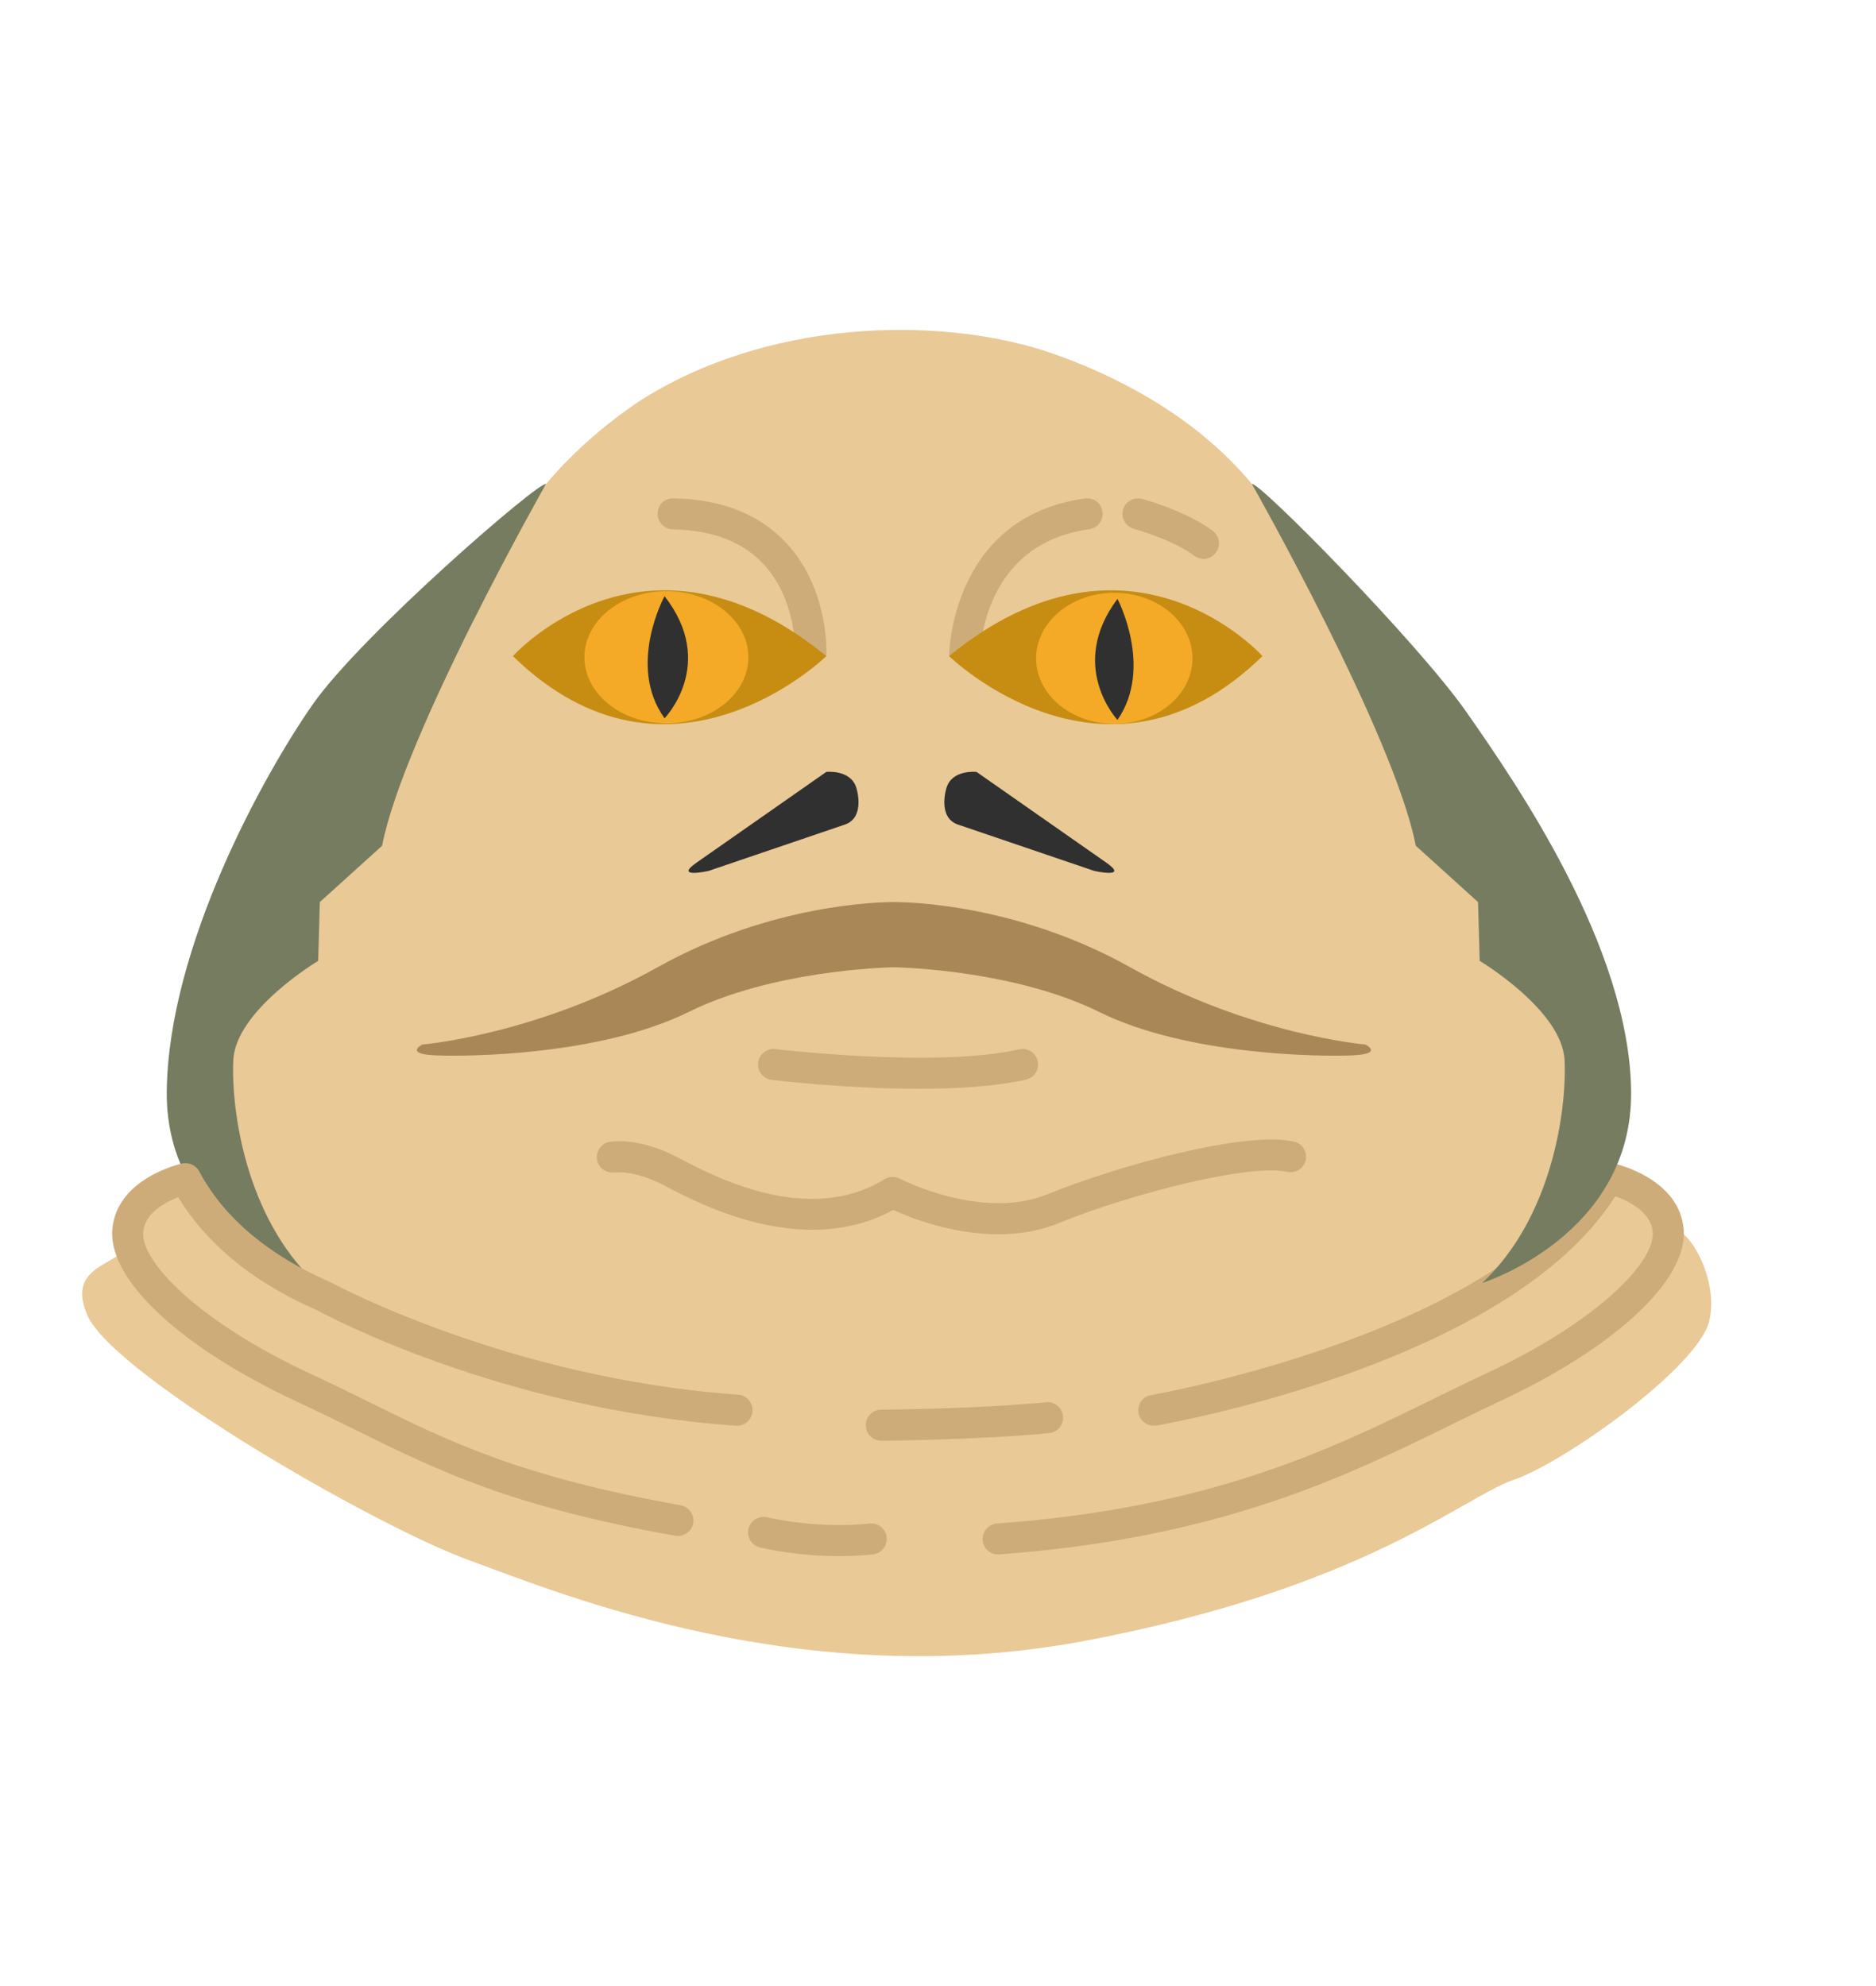 <?xml version="1.0" ?><svg style="enable-background:new 0 0 48 48;" version="1.1" viewBox="5 0 40 48" xml:space="preserve" xmlns="http://www.w3.org/2000/svg" xmlns:xlink="http://www.w3.org/1999/xlink" width="170px" height="180px"><g id="Icons"><g><g><path d="M39.858,28.246c0,0,1.422-1.923,0.897-3.301l-0.759-1.965l-0.915-1.273l-0.96-1.832     c0,0-1.569-2.171-3.215-5.246c-0.487-0.91-1.732-2.223-2.317-2.928c-1.392-1.677-3.327-2.632-4.799-3.15     c-2.491-0.876-6.577-0.91-9.758,0.99c0,0-1.356,0.785-2.505,2.16c-0.69,0.825-1.095,1.799-1.676,3.118     c-1.549,3.518-3.708,4.678-3.708,4.678l-1.317,2.121l-0.469,1.295c0,0-1.022,1.852-0.983,3.104     c0.04,1.252,0.91,2.938,2.144,4.556l0.667,0.769c0,0-1.63-1.77-2.38-2.658     c-0.749-0.887-2.675,0.17-2.384,1.067c0.292,0.896-1.601,0.605-0.975,2.04c0.626,1.435,6.9,5.066,9.202,5.91     c2.302,0.844,8.103,3.231,14.865,1.963s9.168-3.478,10.404-3.901c1.235-0.423,4.461-2.731,4.721-3.837     c0.26-1.105-0.643-2.497-0.991-2.175c-0.348,0.322-0.758-1.933-1.756-0.806     C39.891,30.072,39.858,28.246,39.858,28.246z" style="fill:#E9C996;"/><path d="M15.525,11.701c0,0-3.437,6.06-3.959,8.74l-1.504,1.361l-0.04,1.421     c0,0-1.996,1.194-2.051,2.401c-0.055,1.207,0.301,3.797,1.992,5.385c0,0-3.644-1.145-3.6-4.644     c0.044-3.499,2.348-7.649,3.524-9.336C11.075,15.328,15.407,11.585,15.525,11.701z" style="fill:#767C60;"/><path d="M19.161,20.852l3.14-2.196c0,0,0.597-0.066,0.728,0.393     c0,0,0.23,0.721-0.295,0.885l-3.278,1.115C19.456,21.049,18.604,21.241,19.161,20.852z" style="fill:#303030;"/><path d="M29.071,20.852l-3.14-2.196c0,0-0.597-0.066-0.728,0.393     c0,0-0.23,0.721,0.295,0.885l3.278,1.115C28.776,21.049,29.628,21.241,29.071,20.852z" style="fill:#303030;"/><path d="M35.328,25.245c0,0-2.754-0.23-5.686-1.869c-2.752-1.538-5.393-1.575-5.708-1.574     c-0.315-0.001-2.956,0.036-5.708,1.574c-2.932,1.639-5.686,1.869-5.686,1.869s-0.459,0.23,0.328,0.262     c0.787,0.033,3.982,0,6.106-1.049c1.994-0.985,4.646-1.074,4.961-1.081c0.315,0.007,2.966,0.096,4.961,1.081     c2.123,1.049,5.319,1.082,6.106,1.049C35.787,25.475,35.328,25.245,35.328,25.245z" style="fill:#AA8757;"/><g><path d="M26.458,29.831c-1.121,0-2.13-0.401-2.54-0.588      c-2.173,1.183-4.679-0.142-5.518-0.585c-0.731-0.385-1.192-0.323-1.213-0.32      c-0.203,0.022-0.395-0.109-0.427-0.312c-0.031-0.203,0.102-0.393,0.305-0.428      c0.071-0.012,0.727-0.107,1.625,0.365c0.91,0.481,3.17,1.673,5.016,0.537c0.112-0.069,0.254-0.073,0.371-0.013      c0.019,0.01,1.982,1.022,3.565,0.378c1.702-0.694,4.804-1.544,5.964-1.273      c0.201,0.048,0.326,0.249,0.279,0.451c-0.048,0.202-0.247,0.323-0.451,0.279      c-0.865-0.204-3.723,0.509-5.509,1.237C27.441,29.756,26.939,29.831,26.458,29.831z" style="fill:#CEAC7A;"/></g><g><g><path d="M21.554,15.838c0.001-0.013,0.052-1.328-0.777-2.211       c-0.503-0.536-1.237-0.816-2.184-0.833c-0.207-0.004-0.372-0.175-0.368-0.382       c0.004-0.206,0.153-0.372,0.382-0.368c1.16,0.021,2.076,0.383,2.723,1.075       c1.045,1.121,0.976,2.671,0.972,2.737c-0.001,0.016-0.27-0.016-0.283-0.004       C21.873,15.996,21.545,16.045,21.554,15.838z" style="fill:#CEAC7A;"/></g><g><path d="M26.024,15.964l-0.15-0.016c-0.167-0-0.179,0.07-0.228-0.08       c-0.012-0.036-0.378,0.028-0.378-0.012c0-0.034,0.033-3.357,3.283-3.809c0.216-0.029,0.396,0.116,0.423,0.32       c0.029,0.205-0.114,0.395-0.319,0.423c-2.597,0.361-2.637,2.955-2.637,3.066       C26.017,16.063,26.23,15.964,26.024,15.964z" style="fill:#CEAC7A;"/></g><g><path d="M31.416,13.507c-0.079,0-0.157-0.024-0.226-0.075       c-0.532-0.4-1.445-0.648-1.454-0.65c-0.2-0.054-0.319-0.259-0.266-0.46       c0.054-0.2,0.262-0.318,0.459-0.265c0.043,0.012,1.062,0.287,1.712,0.775       c0.165,0.124,0.198,0.359,0.074,0.525C31.642,13.456,31.529,13.507,31.416,13.507z" style="fill:#CEAC7A;"/></g></g><g><path d="M24.539,26.314c-1.757,0-3.451-0.202-3.558-0.215      c-0.206-0.025-0.353-0.211-0.327-0.417c0.024-0.205,0.217-0.354,0.417-0.327      c0.039,0.004,3.878,0.462,5.89,0.006c0.204-0.047,0.402,0.082,0.449,0.283      c0.045,0.202-0.081,0.403-0.283,0.449C26.392,26.259,25.457,26.314,24.539,26.314z" style="fill:#CEAC7A;"/></g><g><g><path d="M41.724,28.246c-0.1,0.23-0.22,0.46-0.36,0.67c-2.55,4.02-10.68,5.46-11.09,5.54       c-0.02,0-0.04,0-0.06,0c-0.18,0-0.34-0.13-0.37-0.31c-0.03-0.2,0.1-0.4,0.31-0.43c0.07-0.01,5.03-0.89,8.33-3.06       c1.71-1.12,2.98-2.59,2.88-4.47c-0.01-0.21,0.15-0.38,0.36-0.39l-0.498,2.354L41.724,28.246z" style="fill:#CEAC7A;"/></g><g><path d="M20.142,34.458c-0.009,0-0.018-0.001-0.026-0.001       c-5.697-0.4-9.935-2.689-10.112-2.787c-1.623-0.704-2.809-1.704-3.493-2.958       c-0.1-0.182-0.032-0.41,0.149-0.509c0.179-0.099,0.409-0.033,0.509,0.149       c0.604,1.105,1.668,1.994,3.164,2.644c0.072,0.038,4.31,2.323,9.836,2.711       c0.206,0.015,0.362,0.194,0.348,0.4C20.503,34.307,20.338,34.458,20.142,34.458z" style="fill:#CEAC7A;"/></g><g><path d="M18.714,37.123c-0.021,0-0.044-0.002-0.066-0.006       c-3.976-0.71-5.709-1.564-7.716-2.553c-0.446-0.22-0.907-0.447-1.411-0.682       c-2.812-1.308-4.568-2.941-4.474-4.161c0.095-1.233,1.622-1.587,1.688-1.601       c0.204-0.043,0.401,0.083,0.446,0.284c0.046,0.202-0.081,0.402-0.283,0.448       c-0.01,0.003-1.051,0.248-1.103,0.927c-0.056,0.722,1.342,2.167,4.042,3.424       c0.51,0.237,0.976,0.466,1.426,0.689c1.956,0.964,3.646,1.796,7.518,2.488       c0.203,0.037,0.339,0.231,0.303,0.435C19.05,36.996,18.892,37.123,18.714,37.123z" style="fill:#CEAC7A;"/></g><g><path d="M26.453,37.57c-0.195,0-0.359-0.15-0.374-0.348       c-0.015-0.206,0.141-0.386,0.347-0.401c5.184-0.378,8.053-1.787,10.584-3.03       c0.418-0.205,0.821-0.403,1.22-0.588c2.7-1.256,4.098-2.702,4.042-3.424       c-0.052-0.675-1.092-0.925-1.102-0.927c-0.202-0.045-0.33-0.246-0.285-0.448       c0.045-0.202,0.242-0.325,0.447-0.285c0.066,0.015,1.593,0.368,1.688,1.601       c0.095,1.22-1.661,2.853-4.474,4.161c-0.394,0.183-0.792,0.379-1.205,0.582       c-2.465,1.21-5.531,2.716-10.86,3.104C26.47,37.569,26.462,37.57,26.453,37.57z" style="fill:#CEAC7A;"/></g><g><path d="M23.629,34.82c-0.206,0-0.374-0.166-0.375-0.373c-0.001-0.207,0.165-0.376,0.372-0.377       c0.023,0,2.327-0.018,3.986-0.179c0.201-0.027,0.389,0.131,0.409,0.337c0.021,0.206-0.131,0.389-0.337,0.409       c-1.692,0.165-4.029,0.183-4.053,0.183C23.631,34.82,23.63,34.82,23.629,34.82z" style="fill:#CEAC7A;"/></g><g><path d="M22.608,37.609c-1.069,0-1.874-0.201-1.916-0.211       c-0.2-0.051-0.321-0.254-0.271-0.455c0.051-0.2,0.256-0.318,0.455-0.272       c0.012,0.003,1.16,0.288,2.473,0.151c0.203-0.022,0.39,0.129,0.411,0.335       c0.021,0.206-0.129,0.39-0.335,0.412C23.142,37.597,22.868,37.609,22.608,37.609z" style="fill:#CEAC7A;"/></g></g><path d="M32.587,11.701c0,0,3.437,6.06,3.959,8.74l1.504,1.361l0.04,1.421     c0,0,1.996,1.194,2.051,2.401c0.055,1.207-0.301,3.797-1.992,5.385c0,0,3.644-1.145,3.6-4.644     c-0.044-3.499-2.8-7.464-3.976-9.151C36.586,15.513,32.706,11.585,32.587,11.701z" style="fill:#767C60;"/><g><path d="M14.728,15.857c0,0,3.198-3.577,7.574,0      C22.302,15.857,18.515,19.559,14.728,15.857z" style="fill:#C78D12;"/><g><ellipse cx="18.437" cy="15.885" rx="1.981" ry="1.598" style="fill:#F4AA27;"/><path d="M18.392,14.409c0,0-0.918,1.677,0,2.951       C18.392,17.36,19.671,16.049,18.392,14.409z" style="fill:#303030;"/></g></g><g><path d="M32.841,15.857c0,0-3.198-3.577-7.574,0      C25.268,15.857,29.054,19.559,32.841,15.857z" style="fill:#C78D12;"/><g><ellipse cx="29.26" cy="15.911" rx="1.889" ry="1.584" style="fill:#F4AA27;"/><path d="M29.337,14.474c0,0,0.875,1.662,0,2.926       C29.337,17.4,28.118,16.1,29.337,14.474z" style="fill:#303030;"/></g></g></g></g></g></svg>